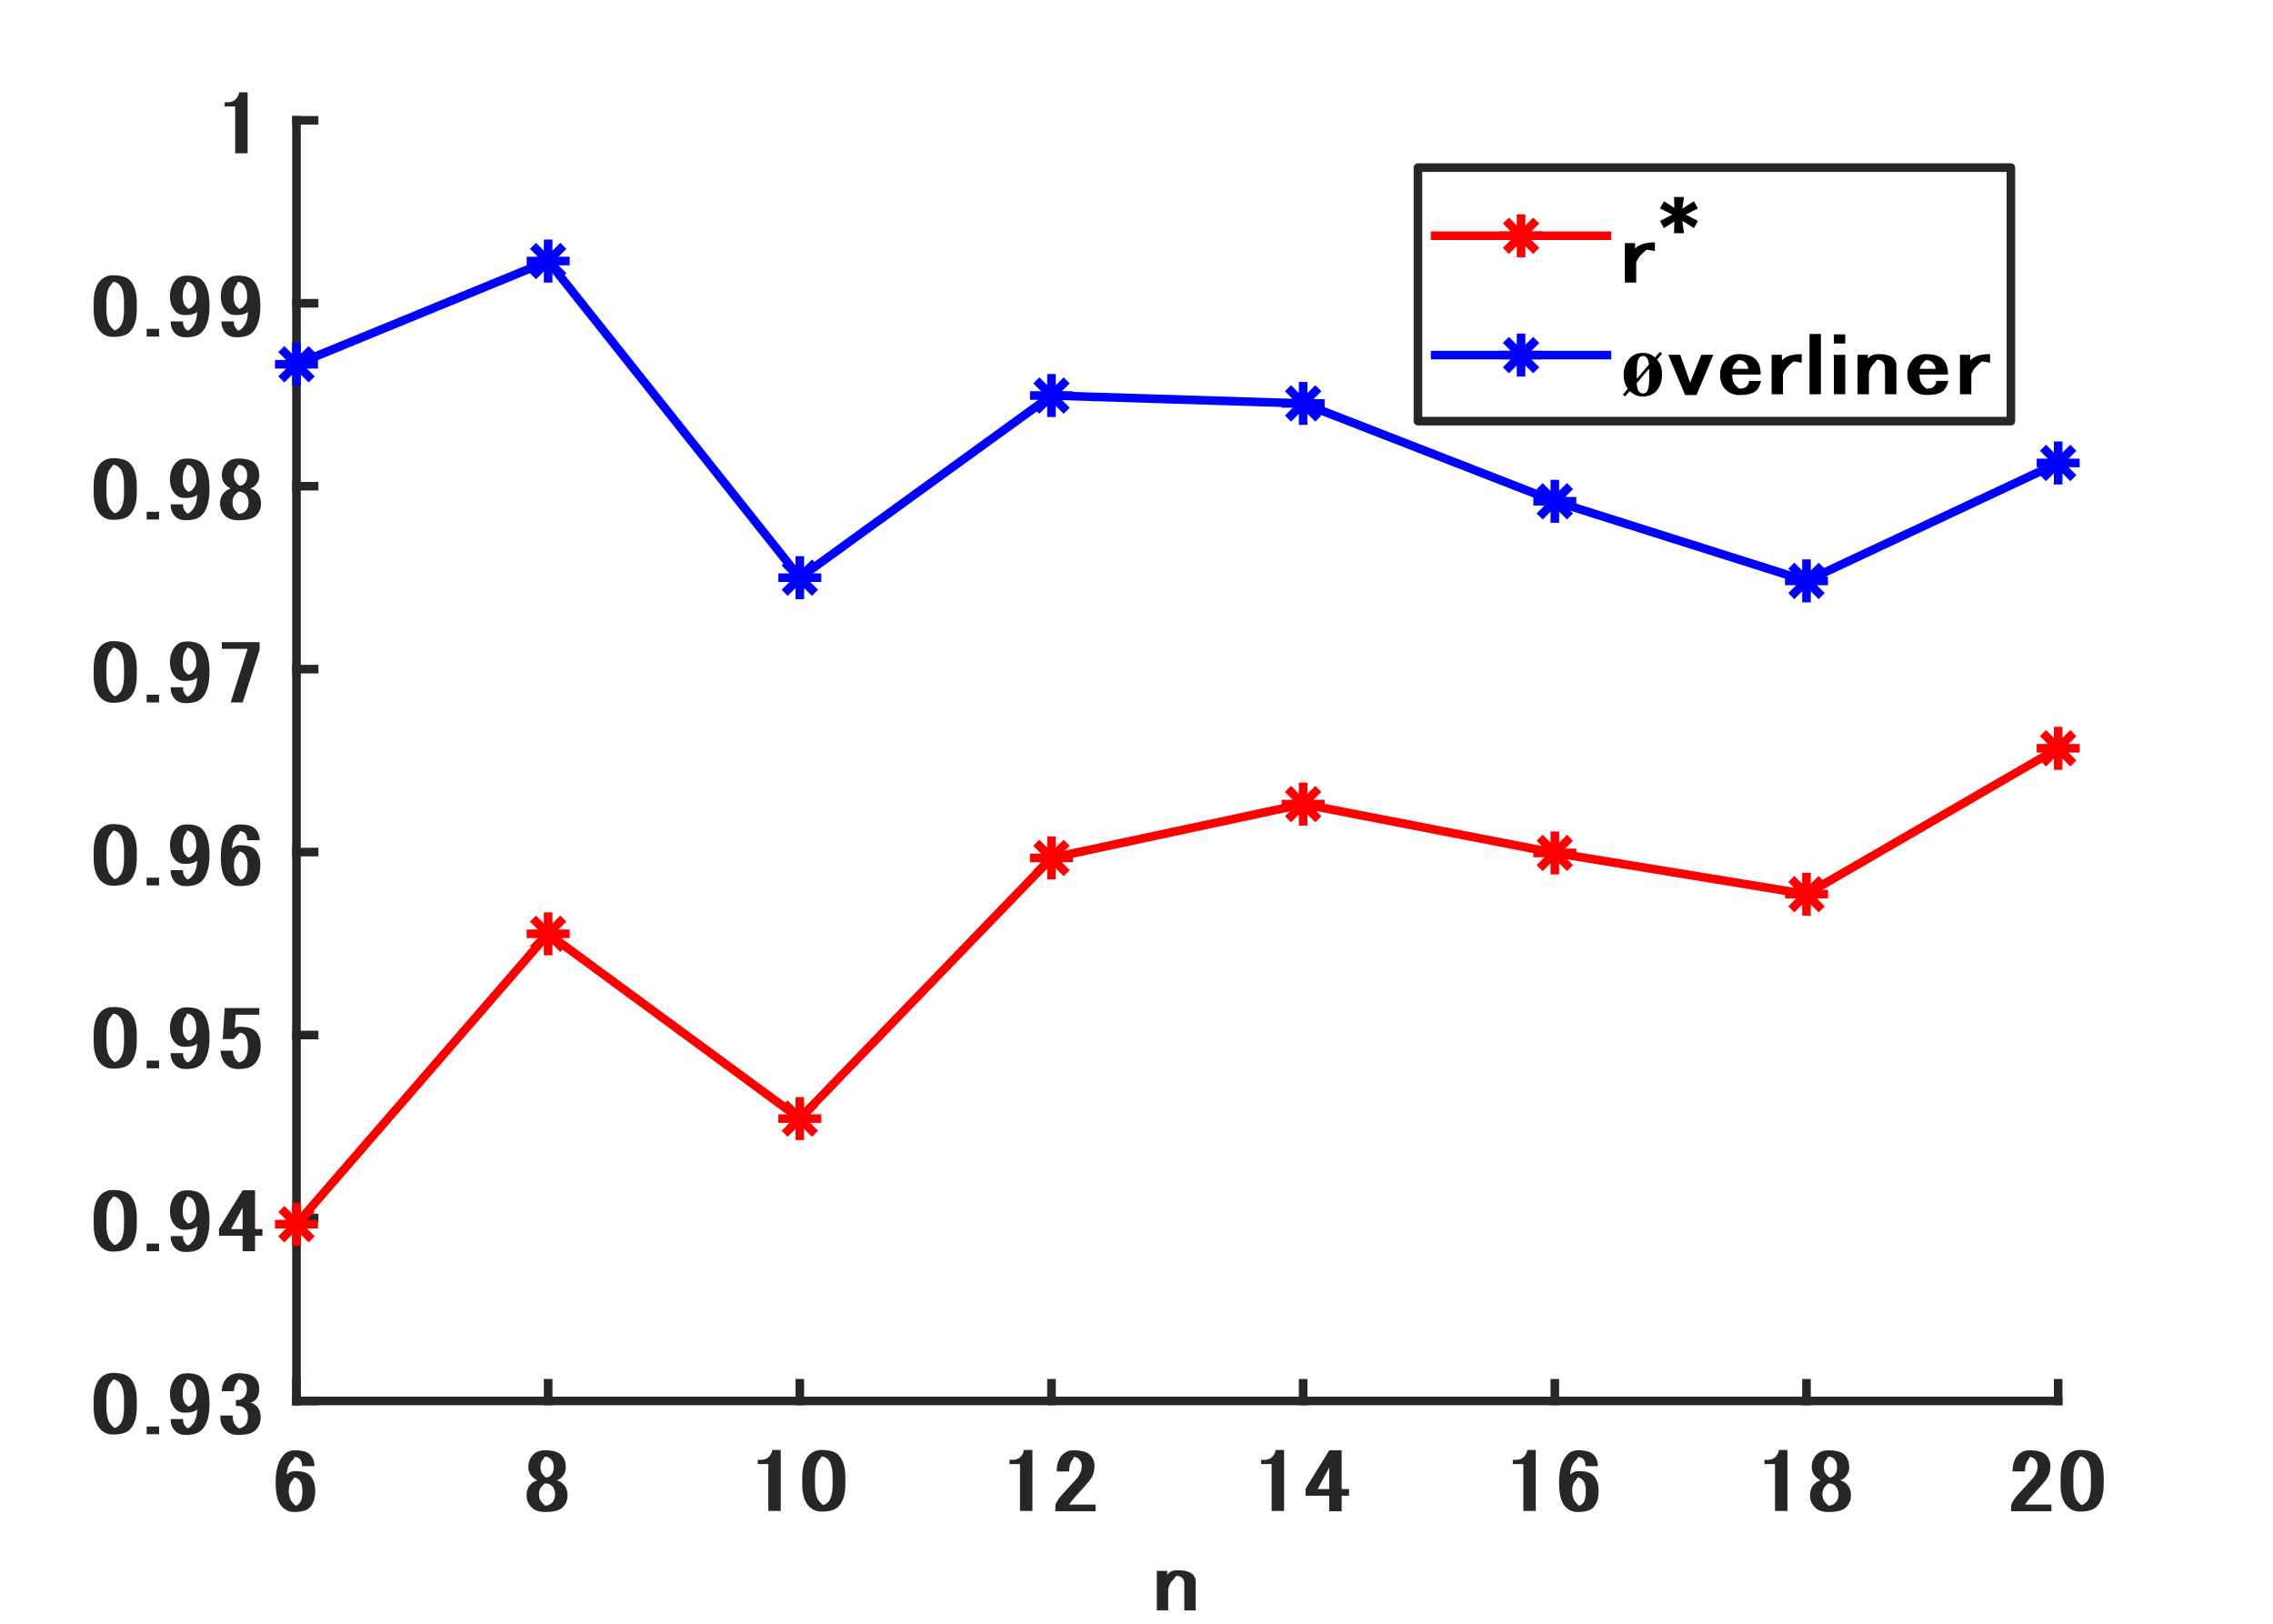 <?xml version="1.0"?>
<!DOCTYPE svg PUBLIC '-//W3C//DTD SVG 1.0//EN'
          'http://www.w3.org/TR/2001/REC-SVG-20010904/DTD/svg10.dtd'>
<svg xmlns:xlink="http://www.w3.org/1999/xlink" style="fill-opacity:1; color-rendering:auto; color-interpolation:auto; text-rendering:auto; stroke:black; stroke-linecap:square; stroke-miterlimit:10; shape-rendering:auto; stroke-opacity:1; fill:black; stroke-dasharray:none; font-weight:normal; stroke-width:1; font-family:'Dialog'; font-style:normal; stroke-linejoin:miter; font-size:12px; stroke-dashoffset:0; image-rendering:auto;" width="529" height="378" xmlns="http://www.w3.org/2000/svg"
><rect width="100%" height="100%" fill="#333333" stroke="none"/><!--Generated by the Batik Graphics2D SVG Generator--><defs id="genericDefs"
  /><g
  ><defs id="defs1"
    ><clipPath clipPathUnits="userSpaceOnUse" id="clipPath1"
      ><path d="M0 0 L529 0 L529 378 L0 378 L0 0 Z"
      /></clipPath
    ></defs
    ><g style="fill:white; stroke:white;"
    ><rect x="0" y="0" width="529" style="clip-path:url(#clipPath1); stroke:none;" height="378"
    /></g
    ><g style="fill:white; text-rendering:optimizeSpeed; color-rendering:optimizeSpeed; image-rendering:optimizeSpeed; shape-rendering:crispEdges; stroke:white; color-interpolation:sRGB;"
    ><rect x="0" width="529" height="378" y="0" style="stroke:none;"
      /><path style="stroke:none;" d="M69 326 L479 326 L479 28 L69 28 Z"
    /></g
    ><g style="fill:rgb(38,38,38); text-rendering:geometricPrecision; image-rendering:optimizeQuality; color-rendering:optimizeQuality; stroke-linejoin:round; stroke:rgb(38,38,38); color-interpolation:linearRGB; stroke-width:2;"
    ><line y2="326" style="fill:none;" x1="69" x2="479" y1="326"
      /><line y2="321.9" style="fill:none;" x1="69" x2="69" y1="326"
      /><line y2="321.9" style="fill:none;" x1="127.571" x2="127.571" y1="326"
      /><line y2="321.9" style="fill:none;" x1="186.143" x2="186.143" y1="326"
      /><line y2="321.9" style="fill:none;" x1="244.714" x2="244.714" y1="326"
      /><line y2="321.9" style="fill:none;" x1="303.286" x2="303.286" y1="326"
      /><line y2="321.9" style="fill:none;" x1="361.857" x2="361.857" y1="326"
      /><line y2="321.9" style="fill:none;" x1="420.429" x2="420.429" y1="326"
      /><line y2="321.9" style="fill:none;" x1="479" x2="479" y1="326"
    /></g
    ><g transform="translate(69,332.933)" style="font-size:21.333px; fill:rgb(38,38,38); text-rendering:geometricPrecision; image-rendering:optimizeQuality; color-rendering:optimizeQuality; font-family:'MS UI Gothic'; stroke:rgb(38,38,38); color-interpolation:linearRGB; font-weight:bold;"
    ><path style="stroke:none;" d="M-2.875 5.547 Q-1.891 4.562 -0.422 4.562 Q2.141 4.562 3.125 5.547 Q4.188 6.609 4.188 8.25 L1.297 8.25 Q1.297 7.109 0.812 6.609 Q0.312 6.125 -0.422 6.125 Q-0.422 6.125 -0.656 6.609 Q-2.25 7.922 -2.25 10.422 Q-2.531 10.422 -2.141 10.141 Q-1.406 9.406 -0.344 9.406 Q2.141 9.406 3.125 10.391 Q4.359 11.609 4.359 14.078 Q4.359 16.625 3.047 17.938 Q2.062 18.922 -0.672 18.922 Q-2.141 18.922 -3.375 17.688 Q-4.844 16.203 -4.844 12.031 Q-4.844 7.516 -2.875 5.547 ZM-0.891 11.453 Q-1.797 12.359 -1.797 13.906 Q-1.797 15.875 -0.812 16.859 Q-0.234 17.438 -0.234 17.438 Q0.156 17.438 0.641 16.953 Q1.391 16.203 1.391 14.078 Q1.391 12.188 0.641 11.453 Q0.078 10.875 -0.5 10.875 Q-0.5 10.875 -0.891 11.453 Z"
    /></g
    ><g transform="translate(127.571,332.933)" style="font-size:21.333px; fill:rgb(38,38,38); text-rendering:geometricPrecision; image-rendering:optimizeQuality; color-rendering:optimizeQuality; font-family:'MS UI Gothic'; stroke:rgb(38,38,38); color-interpolation:linearRGB; font-weight:bold;"
    ><path style="stroke:none;" d="M-3.453 5.547 Q-2.469 4.562 -0.75 4.562 Q1.969 4.562 3.047 5.625 Q4.109 6.688 4.109 8.5 Q4.109 9.891 3.125 10.875 Q2.719 11.281 2.141 11.453 L2.141 11.609 Q2.875 11.781 3.531 12.438 Q4.516 13.422 4.516 15.062 Q4.516 16.703 3.375 17.844 Q2.297 18.922 -0.75 18.922 Q-2.797 18.922 -3.859 17.844 Q-5.016 16.703 -5.016 15.062 Q-5.016 13.422 -4.031 12.438 Q-3.375 11.781 -2.641 11.609 L-2.641 11.453 Q-3.125 11.281 -3.703 10.719 Q-4.609 9.812 -4.609 8.5 Q-4.609 6.688 -3.453 5.547 ZM-1.141 6.609 Q-1.797 7.266 -1.797 8.5 Q-1.797 9.641 -1.141 10.297 Q-0.562 10.875 -0.562 10.875 Q0.156 10.875 0.641 10.391 Q1.297 9.734 1.297 8.5 Q1.297 7.266 0.641 6.609 Q0.078 6.031 -0.75 6.031 Q-0.75 6.031 -1.141 6.609 ZM-1.469 12.922 Q-2.125 13.578 -2.125 14.812 Q-2.125 16.047 -1.391 16.781 Q-0.734 17.438 -0.734 17.438 Q0.234 17.438 0.891 16.781 Q1.625 16.047 1.625 14.812 Q1.625 13.578 0.891 12.844 Q0.312 12.266 -0.75 12.266 Q-0.812 12.266 -1.469 12.922 Z"
    /></g
    ><g transform="translate(186.143,332.933)" style="font-size:21.333px; fill:rgb(38,38,38); text-rendering:geometricPrecision; image-rendering:optimizeQuality; color-rendering:optimizeQuality; font-family:'MS UI Gothic'; stroke:rgb(38,38,38); color-interpolation:linearRGB; font-weight:bold;"
    ><path style="stroke:none;" d="M-6.422 4.484 L-4.438 4.484 L-4.438 18.672 L-7.328 18.672 L-7.328 7.766 L-9.781 7.766 L-9.781 6.781 L-9.047 6.781 Q-7.891 6.781 -7.234 6.125 Q-6.5 5.375 -6.422 4.484 ZM0.567 10.875 Q0.567 7.266 2.208 5.625 Q3.364 4.484 5.083 4.484 Q7.801 4.484 8.958 5.625 Q10.598 7.266 10.598 10.875 L10.598 12.516 Q10.598 16.047 8.958 17.688 Q7.801 18.828 5.083 18.828 Q3.364 18.828 2.208 17.688 Q0.567 16.047 0.567 12.516 L0.567 10.875 ZM4.614 6.688 Q3.536 7.766 3.536 10.719 L3.536 12.594 Q3.536 15.469 4.692 16.625 Q5.348 17.281 5.348 17.281 Q5.911 17.281 6.567 16.625 Q7.63 15.547 7.63 12.594 L7.63 10.719 Q7.63 7.766 6.567 6.688 Q5.911 6.031 5.083 6.031 Q5.083 6.031 4.614 6.688 Z"
    /></g
    ><g transform="translate(244.714,332.933)" style="font-size:21.333px; fill:rgb(38,38,38); text-rendering:geometricPrecision; image-rendering:optimizeQuality; color-rendering:optimizeQuality; font-family:'MS UI Gothic'; stroke:rgb(38,38,38); color-interpolation:linearRGB; font-weight:bold;"
    ><path style="stroke:none;" d="M-6.422 4.484 L-4.438 4.484 L-4.438 18.672 L-7.328 18.672 L-7.328 7.766 L-9.781 7.766 L-9.781 6.781 L-9.047 6.781 Q-7.891 6.781 -7.234 6.125 Q-6.5 5.375 -6.422 4.484 ZM1.223 9.484 Q1.223 6.938 2.536 5.625 Q3.614 4.562 5.083 4.562 Q7.895 4.562 8.958 5.625 Q10.02 6.688 10.02 8.25 Q10.02 10.219 8.786 11.703 Q7.645 13.094 6.411 14.406 Q5.755 15.141 5.098 15.875 Q4.52 16.531 4.114 17.188 L10.27 17.188 L10.27 18.75 L0.895 18.75 L0.895 17.359 Q1.067 16.531 2.301 15.062 Q4.348 12.844 5.661 11.375 Q7.051 9.891 7.051 8.25 Q7.051 7.266 6.395 6.609 Q5.911 6.125 5.161 6.125 Q5.161 6.125 5.02 6.609 Q4.114 7.516 4.114 9.484 L1.223 9.484 Z"
    /></g
    ><g transform="translate(303.286,332.933)" style="font-size:21.333px; fill:rgb(38,38,38); text-rendering:geometricPrecision; image-rendering:optimizeQuality; color-rendering:optimizeQuality; font-family:'MS UI Gothic'; stroke:rgb(38,38,38); color-interpolation:linearRGB; font-weight:bold;"
    ><path style="stroke:none;" d="M-6.422 4.484 L-4.438 4.484 L-4.438 18.672 L-7.328 18.672 L-7.328 7.766 L-9.781 7.766 L-9.781 6.781 L-9.047 6.781 Q-7.891 6.781 -7.234 6.125 Q-6.5 5.375 -6.422 4.484 ZM6.067 4.562 L8.958 4.562 L8.958 13.578 L10.676 13.578 L10.676 15.141 L8.958 15.141 L8.958 18.75 L6.067 18.75 L6.067 15.141 L0.567 15.141 L0.567 13.5 L6.067 4.562 ZM6.067 8.594 L3.38 13.578 L6.067 13.578 L6.067 8.594 Z"
    /></g
    ><g transform="translate(361.857,332.933)" style="font-size:21.333px; fill:rgb(38,38,38); text-rendering:geometricPrecision; image-rendering:optimizeQuality; color-rendering:optimizeQuality; font-family:'MS UI Gothic'; stroke:rgb(38,38,38); color-interpolation:linearRGB; font-weight:bold;"
    ><path style="stroke:none;" d="M-6.422 4.484 L-4.438 4.484 L-4.438 18.672 L-7.328 18.672 L-7.328 7.766 L-9.781 7.766 L-9.781 6.781 L-9.047 6.781 Q-7.891 6.781 -7.234 6.125 Q-6.5 5.375 -6.422 4.484 ZM2.958 5.547 Q3.942 4.562 5.411 4.562 Q7.973 4.562 8.958 5.547 Q10.02 6.609 10.02 8.25 L7.13 8.25 Q7.13 7.109 6.645 6.609 Q6.145 6.125 5.411 6.125 Q5.411 6.125 5.176 6.609 Q3.583 7.922 3.583 10.422 Q3.301 10.422 3.692 10.141 Q4.426 9.406 5.489 9.406 Q7.973 9.406 8.958 10.391 Q10.192 11.609 10.192 14.078 Q10.192 16.625 8.88 17.938 Q7.895 18.922 5.161 18.922 Q3.692 18.922 2.458 17.688 Q0.989 16.203 0.989 12.031 Q0.989 7.516 2.958 5.547 ZM4.942 11.453 Q4.036 12.359 4.036 13.906 Q4.036 15.875 5.02 16.859 Q5.598 17.438 5.598 17.438 Q5.989 17.438 6.473 16.953 Q7.223 16.203 7.223 14.078 Q7.223 12.188 6.473 11.453 Q5.911 10.875 5.333 10.875 Q5.333 10.875 4.942 11.453 Z"
    /></g
    ><g transform="translate(420.429,332.933)" style="font-size:21.333px; fill:rgb(38,38,38); text-rendering:geometricPrecision; image-rendering:optimizeQuality; color-rendering:optimizeQuality; font-family:'MS UI Gothic'; stroke:rgb(38,38,38); color-interpolation:linearRGB; font-weight:bold;"
    ><path style="stroke:none;" d="M-6.422 4.484 L-4.438 4.484 L-4.438 18.672 L-7.328 18.672 L-7.328 7.766 L-9.781 7.766 L-9.781 6.781 L-9.047 6.781 Q-7.891 6.781 -7.234 6.125 Q-6.5 5.375 -6.422 4.484 ZM2.38 5.547 Q3.364 4.562 5.083 4.562 Q7.801 4.562 8.88 5.625 Q9.942 6.688 9.942 8.5 Q9.942 9.891 8.958 10.875 Q8.551 11.281 7.973 11.453 L7.973 11.609 Q8.708 11.781 9.364 12.438 Q10.348 13.422 10.348 15.062 Q10.348 16.703 9.208 17.844 Q8.13 18.922 5.083 18.922 Q3.036 18.922 1.973 17.844 Q0.817 16.703 0.817 15.062 Q0.817 13.422 1.801 12.438 Q2.458 11.781 3.192 11.609 L3.192 11.453 Q2.708 11.281 2.13 10.719 Q1.223 9.812 1.223 8.5 Q1.223 6.688 2.38 5.547 ZM4.692 6.609 Q4.036 7.266 4.036 8.5 Q4.036 9.641 4.692 10.297 Q5.27 10.875 5.27 10.875 Q5.989 10.875 6.473 10.391 Q7.13 9.734 7.13 8.5 Q7.13 7.266 6.473 6.609 Q5.911 6.031 5.083 6.031 Q5.083 6.031 4.692 6.609 ZM4.364 12.922 Q3.708 13.578 3.708 14.812 Q3.708 16.047 4.442 16.781 Q5.098 17.438 5.098 17.438 Q6.067 17.438 6.723 16.781 Q7.458 16.047 7.458 14.812 Q7.458 13.578 6.723 12.844 Q6.145 12.266 5.083 12.266 Q5.02 12.266 4.364 12.922 Z"
    /></g
    ><g transform="translate(479,332.933)" style="font-size:21.333px; fill:rgb(38,38,38); text-rendering:geometricPrecision; image-rendering:optimizeQuality; color-rendering:optimizeQuality; font-family:'MS UI Gothic'; stroke:rgb(38,38,38); color-interpolation:linearRGB; font-weight:bold;"
    ><path style="stroke:none;" d="M-10.609 9.484 Q-10.609 6.938 -9.297 5.625 Q-8.219 4.562 -6.75 4.562 Q-3.938 4.562 -2.875 5.625 Q-1.812 6.688 -1.812 8.25 Q-1.812 10.219 -3.047 11.703 Q-4.188 13.094 -5.422 14.406 Q-6.078 15.141 -6.734 15.875 Q-7.312 16.531 -7.719 17.188 L-1.562 17.188 L-1.562 18.75 L-10.938 18.75 L-10.938 17.359 Q-10.766 16.531 -9.531 15.062 Q-7.484 12.844 -6.172 11.375 Q-4.781 9.891 -4.781 8.25 Q-4.781 7.266 -5.438 6.609 Q-5.922 6.125 -6.672 6.125 Q-6.672 6.125 -6.812 6.609 Q-7.719 7.516 -7.719 9.484 L-10.609 9.484 ZM0.567 10.875 Q0.567 7.266 2.208 5.625 Q3.364 4.484 5.083 4.484 Q7.801 4.484 8.958 5.625 Q10.598 7.266 10.598 10.875 L10.598 12.516 Q10.598 16.047 8.958 17.688 Q7.801 18.828 5.083 18.828 Q3.364 18.828 2.208 17.688 Q0.567 16.047 0.567 12.516 L0.567 10.875 ZM4.614 6.688 Q3.536 7.766 3.536 10.719 L3.536 12.594 Q3.536 15.469 4.692 16.625 Q5.348 17.281 5.348 17.281 Q5.911 17.281 6.567 16.625 Q7.63 15.547 7.63 12.594 L7.63 10.719 Q7.63 7.766 6.567 6.688 Q5.911 6.031 5.083 6.031 Q5.083 6.031 4.614 6.688 Z"
    /></g
    ><g transform="translate(274,356)" style="font-size:21.333px; fill:rgb(38,38,38); text-rendering:geometricPrecision; image-rendering:optimizeQuality; color-rendering:optimizeQuality; font-family:'MS UI Gothic'; stroke:rgb(38,38,38); color-interpolation:linearRGB; font-weight:bold;"
    ><path style="stroke:none;" d="M-2.125 18.75 L-4.766 18.75 L-4.766 9.562 L-2.344 9.562 L-2.344 10.5 Q-1.656 9.406 -0.016 9.406 Q2.625 9.406 3.609 10.391 Q4.266 11.047 4.266 11.938 L4.266 18.75 L1.625 18.75 L1.625 12.438 Q1.625 11.703 1.141 11.203 Q0.641 10.719 -0.25 10.719 Q-0.25 10.719 -0.891 11.531 Q-2.125 12.766 -2.125 14.156 L-2.125 18.75 Z"
    /></g
    ><g style="fill:rgb(38,38,38); text-rendering:geometricPrecision; image-rendering:optimizeQuality; color-rendering:optimizeQuality; stroke-linejoin:round; stroke:rgb(38,38,38); color-interpolation:linearRGB; stroke-width:2;"
    ><line y2="28" style="fill:none;" x1="69" x2="69" y1="326"
      /><line y2="326" style="fill:none;" x1="69" x2="73.1" y1="326"
      /><line y2="283.429" style="fill:none;" x1="69" x2="73.1" y1="283.429"
      /><line y2="240.857" style="fill:none;" x1="69" x2="73.1" y1="240.857"
      /><line y2="198.286" style="fill:none;" x1="69" x2="73.1" y1="198.286"
      /><line y2="155.714" style="fill:none;" x1="69" x2="73.1" y1="155.714"
      /><line y2="113.143" style="fill:none;" x1="69" x2="73.1" y1="113.143"
      /><line y2="70.571" style="fill:none;" x1="69" x2="73.1" y1="70.571"
      /><line y2="28" style="fill:none;" x1="69" x2="73.1" y1="28"
    /></g
    ><g transform="translate(62.067,326)" style="font-size:21.333px; fill:rgb(38,38,38); text-rendering:geometricPrecision; image-rendering:optimizeQuality; color-rendering:optimizeQuality; font-family:'MS UI Gothic'; stroke:rgb(38,38,38); color-interpolation:linearRGB; font-weight:bold;"
    ><path style="stroke:none;" d="M-40.266 -0.125 Q-40.266 -3.734 -38.625 -5.375 Q-37.469 -6.516 -35.75 -6.516 Q-33.031 -6.516 -31.875 -5.375 Q-30.234 -3.734 -30.234 -0.125 L-30.234 1.516 Q-30.234 5.047 -31.875 6.688 Q-33.031 7.828 -35.75 7.828 Q-37.469 7.828 -38.625 6.688 Q-40.266 5.047 -40.266 1.516 L-40.266 -0.125 ZM-36.219 -4.312 Q-37.297 -3.234 -37.297 -0.281 L-37.297 1.594 Q-37.297 4.469 -36.141 5.625 Q-35.484 6.281 -35.484 6.281 Q-34.922 6.281 -34.266 5.625 Q-33.203 4.547 -33.203 1.594 L-33.203 -0.281 Q-33.203 -3.234 -34.266 -4.312 Q-34.922 -4.969 -35.75 -4.969 Q-35.75 -4.969 -36.219 -4.312 ZM-27.933 5.953 L-25.042 5.953 L-25.042 7.75 L-27.933 7.75 L-27.933 5.953 ZM-21.043 -5.531 Q-20.137 -6.438 -18.574 -6.438 Q-16.105 -6.438 -15.043 -5.375 Q-13.308 -3.656 -13.308 0.609 Q-13.308 4.969 -15.121 6.766 Q-16.262 7.922 -18.824 7.922 Q-20.387 7.922 -21.293 7.016 Q-22.355 5.953 -22.355 4.219 L-19.465 4.219 Q-19.543 5.297 -18.808 6.031 Q-18.48 6.359 -18.48 6.359 Q-18.09 6.359 -17.512 5.781 Q-16.199 4.469 -16.199 1.938 Q-16.199 1.938 -16.199 1.938 Q-16.84 2.75 -19.152 2.75 Q-20.387 2.75 -21.199 1.922 Q-22.512 0.609 -22.512 -1.594 Q-22.512 -4.062 -21.043 -5.531 ZM-18.73 -4.469 Q-19.543 -3.656 -19.543 -1.594 Q-19.543 0.047 -18.887 0.703 Q-18.324 1.266 -18.324 1.266 Q-17.762 1.266 -17.262 0.781 Q-16.371 -0.125 -16.371 -1.438 Q-16.371 -3.484 -17.262 -4.391 Q-17.84 -4.969 -18.574 -4.969 Q-18.574 -4.969 -18.73 -4.469 ZM-10.444 -2.25 Q-10.444 -4.141 -9.21 -5.375 Q-8.148 -6.438 -6.585 -6.438 Q-3.773 -6.438 -2.71 -5.375 Q-1.726 -4.391 -1.726 -2.75 Q-1.726 -1.109 -2.554 -0.281 Q-3.116 0.281 -3.773 0.375 Q-2.96 0.609 -2.382 1.188 Q-1.398 2.172 -1.398 3.812 Q-1.398 5.625 -2.554 6.766 Q-3.695 7.922 -6.741 7.922 Q-8.476 7.922 -9.616 6.766 Q-10.773 5.625 -10.773 4.062 L-10.773 3.406 L-7.882 3.406 L-7.882 3.984 Q-7.882 5.047 -7.148 5.781 Q-6.569 6.359 -6.569 6.359 Q-5.679 6.359 -5.023 5.703 Q-4.366 5.047 -4.366 3.656 Q-4.366 2.5 -5.023 1.844 Q-5.679 1.188 -6.507 1.188 L-7.163 1.188 L-7.163 -0.203 L-6.663 -0.203 Q-5.929 -0.203 -5.273 -0.859 Q-4.616 -1.516 -4.616 -2.75 Q-4.616 -3.812 -5.273 -4.469 Q-5.757 -4.969 -6.585 -4.969 Q-6.585 -4.969 -6.898 -4.391 Q-7.554 -3.734 -7.632 -2.25 L-10.444 -2.25 Z"
    /></g
    ><g transform="translate(62.067,283.429)" style="font-size:21.333px; fill:rgb(38,38,38); text-rendering:geometricPrecision; image-rendering:optimizeQuality; color-rendering:optimizeQuality; font-family:'MS UI Gothic'; stroke:rgb(38,38,38); color-interpolation:linearRGB; font-weight:bold;"
    ><path style="stroke:none;" d="M-40.266 -0.125 Q-40.266 -3.734 -38.625 -5.375 Q-37.469 -6.516 -35.75 -6.516 Q-33.031 -6.516 -31.875 -5.375 Q-30.234 -3.734 -30.234 -0.125 L-30.234 1.516 Q-30.234 5.047 -31.875 6.688 Q-33.031 7.828 -35.75 7.828 Q-37.469 7.828 -38.625 6.688 Q-40.266 5.047 -40.266 1.516 L-40.266 -0.125 ZM-36.219 -4.312 Q-37.297 -3.234 -37.297 -0.281 L-37.297 1.594 Q-37.297 4.469 -36.141 5.625 Q-35.484 6.281 -35.484 6.281 Q-34.922 6.281 -34.266 5.625 Q-33.203 4.547 -33.203 1.594 L-33.203 -0.281 Q-33.203 -3.234 -34.266 -4.312 Q-34.922 -4.969 -35.75 -4.969 Q-35.75 -4.969 -36.219 -4.312 ZM-27.933 5.953 L-25.042 5.953 L-25.042 7.75 L-27.933 7.75 L-27.933 5.953 ZM-21.043 -5.531 Q-20.137 -6.438 -18.574 -6.438 Q-16.105 -6.438 -15.043 -5.375 Q-13.308 -3.656 -13.308 0.609 Q-13.308 4.969 -15.121 6.766 Q-16.262 7.922 -18.824 7.922 Q-20.387 7.922 -21.293 7.016 Q-22.355 5.953 -22.355 4.219 L-19.465 4.219 Q-19.543 5.297 -18.808 6.031 Q-18.48 6.359 -18.48 6.359 Q-18.09 6.359 -17.512 5.781 Q-16.199 4.469 -16.199 1.938 Q-16.199 1.938 -16.199 1.938 Q-16.84 2.75 -19.152 2.75 Q-20.387 2.75 -21.199 1.922 Q-22.512 0.609 -22.512 -1.594 Q-22.512 -4.062 -21.043 -5.531 ZM-18.73 -4.469 Q-19.543 -3.656 -19.543 -1.594 Q-19.543 0.047 -18.887 0.703 Q-18.324 1.266 -18.324 1.266 Q-17.762 1.266 -17.262 0.781 Q-16.371 -0.125 -16.371 -1.438 Q-16.371 -3.484 -17.262 -4.391 Q-17.84 -4.969 -18.574 -4.969 Q-18.574 -4.969 -18.73 -4.469 ZM-5.601 -6.438 L-2.71 -6.438 L-2.71 2.578 L-0.991 2.578 L-0.991 4.141 L-2.71 4.141 L-2.71 7.75 L-5.601 7.75 L-5.601 4.141 L-11.101 4.141 L-11.101 2.5 L-5.601 -6.438 ZM-5.601 -2.406 L-8.288 2.578 L-5.601 2.578 L-5.601 -2.406 Z"
    /></g
    ><g transform="translate(62.067,240.857)" style="font-size:21.333px; fill:rgb(38,38,38); text-rendering:geometricPrecision; image-rendering:optimizeQuality; color-rendering:optimizeQuality; font-family:'MS UI Gothic'; stroke:rgb(38,38,38); color-interpolation:linearRGB; font-weight:bold;"
    ><path style="stroke:none;" d="M-40.266 -0.125 Q-40.266 -3.734 -38.625 -5.375 Q-37.469 -6.516 -35.75 -6.516 Q-33.031 -6.516 -31.875 -5.375 Q-30.234 -3.734 -30.234 -0.125 L-30.234 1.516 Q-30.234 5.047 -31.875 6.688 Q-33.031 7.828 -35.75 7.828 Q-37.469 7.828 -38.625 6.688 Q-40.266 5.047 -40.266 1.516 L-40.266 -0.125 ZM-36.219 -4.312 Q-37.297 -3.234 -37.297 -0.281 L-37.297 1.594 Q-37.297 4.469 -36.141 5.625 Q-35.484 6.281 -35.484 6.281 Q-34.922 6.281 -34.266 5.625 Q-33.203 4.547 -33.203 1.594 L-33.203 -0.281 Q-33.203 -3.234 -34.266 -4.312 Q-34.922 -4.969 -35.75 -4.969 Q-35.75 -4.969 -36.219 -4.312 ZM-27.933 5.953 L-25.042 5.953 L-25.042 7.75 L-27.933 7.75 L-27.933 5.953 ZM-21.043 -5.531 Q-20.137 -6.438 -18.574 -6.438 Q-16.105 -6.438 -15.043 -5.375 Q-13.308 -3.656 -13.308 0.609 Q-13.308 4.969 -15.121 6.766 Q-16.262 7.922 -18.824 7.922 Q-20.387 7.922 -21.293 7.016 Q-22.355 5.953 -22.355 4.219 L-19.465 4.219 Q-19.543 5.297 -18.808 6.031 Q-18.48 6.359 -18.48 6.359 Q-18.09 6.359 -17.512 5.781 Q-16.199 4.469 -16.199 1.938 Q-16.199 1.938 -16.199 1.938 Q-16.84 2.75 -19.152 2.75 Q-20.387 2.75 -21.199 1.922 Q-22.512 0.609 -22.512 -1.594 Q-22.512 -4.062 -21.043 -5.531 ZM-18.73 -4.469 Q-19.543 -3.656 -19.543 -1.594 Q-19.543 0.047 -18.887 0.703 Q-18.324 1.266 -18.324 1.266 Q-17.762 1.266 -17.262 0.781 Q-16.371 -0.125 -16.371 -1.438 Q-16.371 -3.484 -17.262 -4.391 Q-17.84 -4.969 -18.574 -4.969 Q-18.574 -4.969 -18.73 -4.469 ZM-9.788 -6.281 L-1.726 -6.281 L-1.726 -4.719 L-7.226 -4.719 L-7.226 -4.469 Q-7.304 -2.906 -7.476 -1.438 Q-7.71 -1.188 -7.71 -1.188 Q-7.491 -1.922 -6.257 -1.922 Q-3.616 -1.922 -2.554 -0.859 Q-1.398 0.281 -1.398 2.5 Q-1.398 5.297 -2.882 6.766 Q-4.023 7.922 -6.741 7.922 Q-8.382 7.922 -9.46 6.844 Q-10.523 5.781 -10.773 3.656 L-7.882 3.656 Q-7.71 5.203 -7.054 5.859 Q-6.569 6.359 -6.569 6.359 Q-5.851 6.359 -5.273 5.781 Q-4.366 4.875 -4.366 2.75 Q-4.366 0.703 -5.101 -0.047 Q-5.601 -0.531 -6.257 -0.531 Q-6.257 -0.531 -6.976 0.203 Q-7.476 0.703 -7.632 0.938 L-10.273 0.938 Q-10.194 0.609 -10.194 0.375 L-9.788 -5.953 L-9.788 -6.281 Z"
    /></g
    ><g transform="translate(62.067,198.286)" style="font-size:21.333px; fill:rgb(38,38,38); text-rendering:geometricPrecision; image-rendering:optimizeQuality; color-rendering:optimizeQuality; font-family:'MS UI Gothic'; stroke:rgb(38,38,38); color-interpolation:linearRGB; font-weight:bold;"
    ><path style="stroke:none;" d="M-40.266 -0.125 Q-40.266 -3.734 -38.625 -5.375 Q-37.469 -6.516 -35.75 -6.516 Q-33.031 -6.516 -31.875 -5.375 Q-30.234 -3.734 -30.234 -0.125 L-30.234 1.516 Q-30.234 5.047 -31.875 6.688 Q-33.031 7.828 -35.75 7.828 Q-37.469 7.828 -38.625 6.688 Q-40.266 5.047 -40.266 1.516 L-40.266 -0.125 ZM-36.219 -4.312 Q-37.297 -3.234 -37.297 -0.281 L-37.297 1.594 Q-37.297 4.469 -36.141 5.625 Q-35.484 6.281 -35.484 6.281 Q-34.922 6.281 -34.266 5.625 Q-33.203 4.547 -33.203 1.594 L-33.203 -0.281 Q-33.203 -3.234 -34.266 -4.312 Q-34.922 -4.969 -35.75 -4.969 Q-35.75 -4.969 -36.219 -4.312 ZM-27.933 5.953 L-25.042 5.953 L-25.042 7.75 L-27.933 7.75 L-27.933 5.953 ZM-21.043 -5.531 Q-20.137 -6.438 -18.574 -6.438 Q-16.105 -6.438 -15.043 -5.375 Q-13.308 -3.656 -13.308 0.609 Q-13.308 4.969 -15.121 6.766 Q-16.262 7.922 -18.824 7.922 Q-20.387 7.922 -21.293 7.016 Q-22.355 5.953 -22.355 4.219 L-19.465 4.219 Q-19.543 5.297 -18.808 6.031 Q-18.48 6.359 -18.48 6.359 Q-18.09 6.359 -17.512 5.781 Q-16.199 4.469 -16.199 1.938 Q-16.199 1.938 -16.199 1.938 Q-16.84 2.75 -19.152 2.75 Q-20.387 2.75 -21.199 1.922 Q-22.512 0.609 -22.512 -1.594 Q-22.512 -4.062 -21.043 -5.531 ZM-18.73 -4.469 Q-19.543 -3.656 -19.543 -1.594 Q-19.543 0.047 -18.887 0.703 Q-18.324 1.266 -18.324 1.266 Q-17.762 1.266 -17.262 0.781 Q-16.371 -0.125 -16.371 -1.438 Q-16.371 -3.484 -17.262 -4.391 Q-17.84 -4.969 -18.574 -4.969 Q-18.574 -4.969 -18.73 -4.469 ZM-8.71 -5.453 Q-7.726 -6.438 -6.257 -6.438 Q-3.695 -6.438 -2.71 -5.453 Q-1.648 -4.391 -1.648 -2.75 L-4.538 -2.75 Q-4.538 -3.891 -5.023 -4.391 Q-5.523 -4.875 -6.257 -4.875 Q-6.257 -4.875 -6.491 -4.391 Q-8.085 -3.078 -8.085 -0.578 Q-8.366 -0.578 -7.976 -0.859 Q-7.241 -1.594 -6.179 -1.594 Q-3.695 -1.594 -2.71 -0.609 Q-1.476 0.609 -1.476 3.078 Q-1.476 5.625 -2.788 6.938 Q-3.773 7.922 -6.507 7.922 Q-7.976 7.922 -9.21 6.688 Q-10.679 5.203 -10.679 1.031 Q-10.679 -3.484 -8.71 -5.453 ZM-6.726 0.453 Q-7.632 1.359 -7.632 2.906 Q-7.632 4.875 -6.648 5.859 Q-6.069 6.438 -6.069 6.438 Q-5.679 6.438 -5.194 5.953 Q-4.444 5.203 -4.444 3.078 Q-4.444 1.188 -5.194 0.453 Q-5.757 -0.125 -6.335 -0.125 Q-6.335 -0.125 -6.726 0.453 Z"
    /></g
    ><g transform="translate(62.067,155.714)" style="font-size:21.333px; fill:rgb(38,38,38); text-rendering:geometricPrecision; image-rendering:optimizeQuality; color-rendering:optimizeQuality; font-family:'MS UI Gothic'; stroke:rgb(38,38,38); color-interpolation:linearRGB; font-weight:bold;"
    ><path style="stroke:none;" d="M-40.266 -0.125 Q-40.266 -3.734 -38.625 -5.375 Q-37.469 -6.516 -35.75 -6.516 Q-33.031 -6.516 -31.875 -5.375 Q-30.234 -3.734 -30.234 -0.125 L-30.234 1.516 Q-30.234 5.047 -31.875 6.688 Q-33.031 7.828 -35.75 7.828 Q-37.469 7.828 -38.625 6.688 Q-40.266 5.047 -40.266 1.516 L-40.266 -0.125 ZM-36.219 -4.312 Q-37.297 -3.234 -37.297 -0.281 L-37.297 1.594 Q-37.297 4.469 -36.141 5.625 Q-35.484 6.281 -35.484 6.281 Q-34.922 6.281 -34.266 5.625 Q-33.203 4.547 -33.203 1.594 L-33.203 -0.281 Q-33.203 -3.234 -34.266 -4.312 Q-34.922 -4.969 -35.75 -4.969 Q-35.75 -4.969 -36.219 -4.312 ZM-27.933 5.953 L-25.042 5.953 L-25.042 7.75 L-27.933 7.75 L-27.933 5.953 ZM-21.043 -5.531 Q-20.137 -6.438 -18.574 -6.438 Q-16.105 -6.438 -15.043 -5.375 Q-13.308 -3.656 -13.308 0.609 Q-13.308 4.969 -15.121 6.766 Q-16.262 7.922 -18.824 7.922 Q-20.387 7.922 -21.293 7.016 Q-22.355 5.953 -22.355 4.219 L-19.465 4.219 Q-19.543 5.297 -18.808 6.031 Q-18.48 6.359 -18.48 6.359 Q-18.09 6.359 -17.512 5.781 Q-16.199 4.469 -16.199 1.938 Q-16.199 1.938 -16.199 1.938 Q-16.84 2.75 -19.152 2.75 Q-20.387 2.75 -21.199 1.922 Q-22.512 0.609 -22.512 -1.594 Q-22.512 -4.062 -21.043 -5.531 ZM-18.73 -4.469 Q-19.543 -3.656 -19.543 -1.594 Q-19.543 0.047 -18.887 0.703 Q-18.324 1.266 -18.324 1.266 Q-17.762 1.266 -17.262 0.781 Q-16.371 -0.125 -16.371 -1.438 Q-16.371 -3.484 -17.262 -4.391 Q-17.84 -4.969 -18.574 -4.969 Q-18.574 -4.969 -18.73 -4.469 ZM-10.444 -6.281 L-1.648 -6.281 L-1.648 -4.469 L-5.585 7.75 L-8.382 7.75 L-4.444 -4.719 L-10.444 -4.719 L-10.444 -6.281 Z"
    /></g
    ><g transform="translate(62.067,113.143)" style="font-size:21.333px; fill:rgb(38,38,38); text-rendering:geometricPrecision; image-rendering:optimizeQuality; color-rendering:optimizeQuality; font-family:'MS UI Gothic'; stroke:rgb(38,38,38); color-interpolation:linearRGB; font-weight:bold;"
    ><path style="stroke:none;" d="M-40.266 -0.125 Q-40.266 -3.734 -38.625 -5.375 Q-37.469 -6.516 -35.75 -6.516 Q-33.031 -6.516 -31.875 -5.375 Q-30.234 -3.734 -30.234 -0.125 L-30.234 1.516 Q-30.234 5.047 -31.875 6.688 Q-33.031 7.828 -35.75 7.828 Q-37.469 7.828 -38.625 6.688 Q-40.266 5.047 -40.266 1.516 L-40.266 -0.125 ZM-36.219 -4.312 Q-37.297 -3.234 -37.297 -0.281 L-37.297 1.594 Q-37.297 4.469 -36.141 5.625 Q-35.484 6.281 -35.484 6.281 Q-34.922 6.281 -34.266 5.625 Q-33.203 4.547 -33.203 1.594 L-33.203 -0.281 Q-33.203 -3.234 -34.266 -4.312 Q-34.922 -4.969 -35.75 -4.969 Q-35.75 -4.969 -36.219 -4.312 ZM-27.933 5.953 L-25.042 5.953 L-25.042 7.75 L-27.933 7.75 L-27.933 5.953 ZM-21.043 -5.531 Q-20.137 -6.438 -18.574 -6.438 Q-16.105 -6.438 -15.043 -5.375 Q-13.308 -3.656 -13.308 0.609 Q-13.308 4.969 -15.121 6.766 Q-16.262 7.922 -18.824 7.922 Q-20.387 7.922 -21.293 7.016 Q-22.355 5.953 -22.355 4.219 L-19.465 4.219 Q-19.543 5.297 -18.808 6.031 Q-18.48 6.359 -18.48 6.359 Q-18.09 6.359 -17.512 5.781 Q-16.199 4.469 -16.199 1.938 Q-16.199 1.938 -16.199 1.938 Q-16.84 2.75 -19.152 2.75 Q-20.387 2.75 -21.199 1.922 Q-22.512 0.609 -22.512 -1.594 Q-22.512 -4.062 -21.043 -5.531 ZM-18.73 -4.469 Q-19.543 -3.656 -19.543 -1.594 Q-19.543 0.047 -18.887 0.703 Q-18.324 1.266 -18.324 1.266 Q-17.762 1.266 -17.262 0.781 Q-16.371 -0.125 -16.371 -1.438 Q-16.371 -3.484 -17.262 -4.391 Q-17.84 -4.969 -18.574 -4.969 Q-18.574 -4.969 -18.73 -4.469 ZM-9.288 -5.453 Q-8.304 -6.438 -6.585 -6.438 Q-3.866 -6.438 -2.788 -5.375 Q-1.726 -4.312 -1.726 -2.5 Q-1.726 -1.109 -2.71 -0.125 Q-3.116 0.281 -3.695 0.453 L-3.695 0.609 Q-2.96 0.781 -2.304 1.438 Q-1.319 2.422 -1.319 4.062 Q-1.319 5.703 -2.46 6.844 Q-3.538 7.922 -6.585 7.922 Q-8.632 7.922 -9.694 6.844 Q-10.851 5.703 -10.851 4.062 Q-10.851 2.422 -9.866 1.438 Q-9.21 0.781 -8.476 0.609 L-8.476 0.453 Q-8.96 0.281 -9.538 -0.281 Q-10.444 -1.188 -10.444 -2.5 Q-10.444 -4.312 -9.288 -5.453 ZM-6.976 -4.391 Q-7.632 -3.734 -7.632 -2.5 Q-7.632 -1.359 -6.976 -0.703 Q-6.398 -0.125 -6.398 -0.125 Q-5.679 -0.125 -5.194 -0.609 Q-4.538 -1.266 -4.538 -2.5 Q-4.538 -3.734 -5.194 -4.391 Q-5.757 -4.969 -6.585 -4.969 Q-6.585 -4.969 -6.976 -4.391 ZM-7.304 1.922 Q-7.96 2.578 -7.96 3.812 Q-7.96 5.047 -7.226 5.781 Q-6.569 6.438 -6.569 6.438 Q-5.601 6.438 -4.944 5.781 Q-4.21 5.047 -4.21 3.812 Q-4.21 2.578 -4.944 1.844 Q-5.523 1.266 -6.585 1.266 Q-6.648 1.266 -7.304 1.922 Z"
    /></g
    ><g transform="translate(62.067,70.571)" style="font-size:21.333px; fill:rgb(38,38,38); text-rendering:geometricPrecision; image-rendering:optimizeQuality; color-rendering:optimizeQuality; font-family:'MS UI Gothic'; stroke:rgb(38,38,38); color-interpolation:linearRGB; font-weight:bold;"
    ><path style="stroke:none;" d="M-40.266 -0.125 Q-40.266 -3.734 -38.625 -5.375 Q-37.469 -6.516 -35.75 -6.516 Q-33.031 -6.516 -31.875 -5.375 Q-30.234 -3.734 -30.234 -0.125 L-30.234 1.516 Q-30.234 5.047 -31.875 6.688 Q-33.031 7.828 -35.75 7.828 Q-37.469 7.828 -38.625 6.688 Q-40.266 5.047 -40.266 1.516 L-40.266 -0.125 ZM-36.219 -4.312 Q-37.297 -3.234 -37.297 -0.281 L-37.297 1.594 Q-37.297 4.469 -36.141 5.625 Q-35.484 6.281 -35.484 6.281 Q-34.922 6.281 -34.266 5.625 Q-33.203 4.547 -33.203 1.594 L-33.203 -0.281 Q-33.203 -3.234 -34.266 -4.312 Q-34.922 -4.969 -35.75 -4.969 Q-35.75 -4.969 -36.219 -4.312 ZM-27.933 5.953 L-25.042 5.953 L-25.042 7.75 L-27.933 7.75 L-27.933 5.953 ZM-21.043 -5.531 Q-20.137 -6.438 -18.574 -6.438 Q-16.105 -6.438 -15.043 -5.375 Q-13.308 -3.656 -13.308 0.609 Q-13.308 4.969 -15.121 6.766 Q-16.262 7.922 -18.824 7.922 Q-20.387 7.922 -21.293 7.016 Q-22.355 5.953 -22.355 4.219 L-19.465 4.219 Q-19.543 5.297 -18.808 6.031 Q-18.48 6.359 -18.48 6.359 Q-18.09 6.359 -17.512 5.781 Q-16.199 4.469 -16.199 1.938 Q-16.199 1.938 -16.199 1.938 Q-16.84 2.75 -19.152 2.75 Q-20.387 2.75 -21.199 1.922 Q-22.512 0.609 -22.512 -1.594 Q-22.512 -4.062 -21.043 -5.531 ZM-18.73 -4.469 Q-19.543 -3.656 -19.543 -1.594 Q-19.543 0.047 -18.887 0.703 Q-18.324 1.266 -18.324 1.266 Q-17.762 1.266 -17.262 0.781 Q-16.371 -0.125 -16.371 -1.438 Q-16.371 -3.484 -17.262 -4.391 Q-17.84 -4.969 -18.574 -4.969 Q-18.574 -4.969 -18.73 -4.469 ZM-9.21 -5.531 Q-8.304 -6.438 -6.741 -6.438 Q-4.273 -6.438 -3.21 -5.375 Q-1.476 -3.656 -1.476 0.609 Q-1.476 4.969 -3.288 6.766 Q-4.429 7.922 -6.991 7.922 Q-8.554 7.922 -9.46 7.016 Q-10.523 5.953 -10.523 4.219 L-7.632 4.219 Q-7.71 5.297 -6.976 6.031 Q-6.648 6.359 -6.648 6.359 Q-6.257 6.359 -5.679 5.781 Q-4.366 4.469 -4.366 1.938 Q-4.366 1.938 -4.366 1.938 Q-5.007 2.75 -7.319 2.75 Q-8.554 2.75 -9.366 1.922 Q-10.679 0.609 -10.679 -1.594 Q-10.679 -4.062 -9.21 -5.531 ZM-6.898 -4.469 Q-7.71 -3.656 -7.71 -1.594 Q-7.71 0.047 -7.054 0.703 Q-6.491 1.266 -6.491 1.266 Q-5.929 1.266 -5.429 0.781 Q-4.538 -0.125 -4.538 -1.438 Q-4.538 -3.484 -5.429 -4.391 Q-6.007 -4.969 -6.741 -4.969 Q-6.741 -4.969 -6.898 -4.469 Z"
    /></g
    ><g transform="translate(62.067,28)" style="font-size:21.333px; fill:rgb(38,38,38); text-rendering:geometricPrecision; image-rendering:optimizeQuality; color-rendering:optimizeQuality; font-family:'MS UI Gothic'; stroke:rgb(38,38,38); color-interpolation:linearRGB; font-weight:bold;"
    ><path style="stroke:none;" d="M-6.422 -6.516 L-4.438 -6.516 L-4.438 7.672 L-7.328 7.672 L-7.328 -3.234 L-9.781 -3.234 L-9.781 -4.219 L-9.047 -4.219 Q-7.891 -4.219 -7.234 -4.875 Q-6.5 -5.625 -6.422 -6.516 Z"
    /></g
    ><g style="stroke-linecap:butt; fill:red; text-rendering:geometricPrecision; image-rendering:optimizeQuality; color-rendering:optimizeQuality; stroke-linejoin:round; stroke:red; color-interpolation:linearRGB; stroke-width:2;"
    ><path d="M69 284.875 L127.571 217.301 L186.143 260.303 L244.714 199.651 L303.286 187.112 L361.857 198.481 L420.429 208.079 L479 174.135" style="fill:none; fill-rule:evenodd;"
      /><path d="M0 -4 L0 4 M-4 0 L4 0 M-2.828 -2.828 L2.828 2.828 M-2.828 2.828 L2.828 -2.828" style="fill:none; stroke-linejoin:miter;" transform="translate(69,284.875)"
      /><path d="M0 -4 L0 4 M-4 0 L4 0 M-2.828 -2.828 L2.828 2.828 M-2.828 2.828 L2.828 -2.828" style="fill:none; stroke-linejoin:miter;" transform="translate(127.571,217.301)"
      /><path d="M0 -4 L0 4 M-4 0 L4 0 M-2.828 -2.828 L2.828 2.828 M-2.828 2.828 L2.828 -2.828" style="fill:none; stroke-linejoin:miter;" transform="translate(186.143,260.303)"
      /><path d="M0 -4 L0 4 M-4 0 L4 0 M-2.828 -2.828 L2.828 2.828 M-2.828 2.828 L2.828 -2.828" style="fill:none; stroke-linejoin:miter;" transform="translate(244.714,199.651)"
      /><path d="M0 -4 L0 4 M-4 0 L4 0 M-2.828 -2.828 L2.828 2.828 M-2.828 2.828 L2.828 -2.828" style="fill:none; stroke-linejoin:miter;" transform="translate(303.286,187.112)"
      /><path d="M0 -4 L0 4 M-4 0 L4 0 M-2.828 -2.828 L2.828 2.828 M-2.828 2.828 L2.828 -2.828" style="fill:none; stroke-linejoin:miter;" transform="translate(361.857,198.481)"
      /><path d="M0 -4 L0 4 M-4 0 L4 0 M-2.828 -2.828 L2.828 2.828 M-2.828 2.828 L2.828 -2.828" style="fill:none; stroke-linejoin:miter;" transform="translate(420.429,208.079)"
      /><path d="M0 -4 L0 4 M-4 0 L4 0 M-2.828 -2.828 L2.828 2.828 M-2.828 2.828 L2.828 -2.828" style="fill:none; stroke-linejoin:miter;" transform="translate(479,174.135)"
      /><path d="M69 84.763 L127.571 60.748 L186.143 134.431 L244.714 92.043 L303.286 93.88 L361.857 116.653 L420.429 135.18 L479 107.734" style="fill:none; fill-rule:evenodd; stroke:blue;"
      /><path d="M0 -4 L0 4 M-4 0 L4 0 M-2.828 -2.828 L2.828 2.828 M-2.828 2.828 L2.828 -2.828" style="fill:none; stroke:blue; stroke-linejoin:miter;" transform="translate(69,84.763)"
      /><path d="M0 -4 L0 4 M-4 0 L4 0 M-2.828 -2.828 L2.828 2.828 M-2.828 2.828 L2.828 -2.828" style="fill:none; stroke:blue; stroke-linejoin:miter;" transform="translate(127.571,60.748)"
      /><path d="M0 -4 L0 4 M-4 0 L4 0 M-2.828 -2.828 L2.828 2.828 M-2.828 2.828 L2.828 -2.828" style="fill:none; stroke:blue; stroke-linejoin:miter;" transform="translate(186.143,134.431)"
      /><path d="M0 -4 L0 4 M-4 0 L4 0 M-2.828 -2.828 L2.828 2.828 M-2.828 2.828 L2.828 -2.828" style="fill:none; stroke:blue; stroke-linejoin:miter;" transform="translate(244.714,92.043)"
      /><path d="M0 -4 L0 4 M-4 0 L4 0 M-2.828 -2.828 L2.828 2.828 M-2.828 2.828 L2.828 -2.828" style="fill:none; stroke:blue; stroke-linejoin:miter;" transform="translate(303.286,93.88)"
      /><path d="M0 -4 L0 4 M-4 0 L4 0 M-2.828 -2.828 L2.828 2.828 M-2.828 2.828 L2.828 -2.828" style="fill:none; stroke:blue; stroke-linejoin:miter;" transform="translate(361.857,116.653)"
      /><path d="M0 -4 L0 4 M-4 0 L4 0 M-2.828 -2.828 L2.828 2.828 M-2.828 2.828 L2.828 -2.828" style="fill:none; stroke:blue; stroke-linejoin:miter;" transform="translate(420.429,135.18)"
      /><path d="M0 -4 L0 4 M-4 0 L4 0 M-2.828 -2.828 L2.828 2.828 M-2.828 2.828 L2.828 -2.828" style="fill:none; stroke:blue; stroke-linejoin:miter;" transform="translate(479,107.734)"
    /></g
    ><g style="fill:white; text-rendering:optimizeSpeed; color-rendering:optimizeSpeed; image-rendering:optimizeSpeed; shape-rendering:crispEdges; stroke:white; color-interpolation:sRGB;"
    ><path style="stroke:none;" d="M468 98 L468 39 L330 39 L330 98 Z"
    /></g
    ><g transform="translate(377,66)" style="font-size:21.333px; text-rendering:geometricPrecision; image-rendering:optimizeQuality; color-rendering:optimizeQuality; font-family:'MS UI Gothic'; color-interpolation:linearRGB; font-weight:bold;"
    ><path style="stroke:none;" d="M8.156 -9.594 L8.156 -7.578 Q6.891 -7.875 6.312 -7.875 Q6.094 -7.875 5.016 -6.812 Q4.125 -5.906 3.797 -4.922 L3.797 -0.25 L1.156 -0.25 L1.156 -9.438 L3.531 -9.438 L3.531 -7.906 Q3.266 -7.906 3.688 -8.281 Q5 -9.594 8.156 -9.594 Z"
    /></g
    ><g transform="translate(386,56)" style="font-size:17.067px; text-rendering:geometricPrecision; image-rendering:optimizeQuality; color-rendering:optimizeQuality; font-family:'MS UI Gothic'; color-interpolation:linearRGB; font-weight:bold;"
    ><path style="stroke:none;" d="M5.531 -7.453 L8.234 -9.172 L9.172 -7.5 L6.312 -6.047 L9.172 -4.578 L8.234 -2.922 L5.531 -4.625 L5.922 -1.734 L3.594 -1.734 L3.688 -4.453 L1.25 -2.922 L0.328 -4.578 L3.188 -6.047 L0.328 -7.5 L1.25 -9.172 L3.688 -7.609 L3.594 -10.156 L5.922 -10.156 L5.531 -7.453 Z"
    /></g
    ><g style="stroke-linecap:butt; fill:red; text-rendering:geometricPrecision; image-rendering:optimizeQuality; color-rendering:optimizeQuality; stroke-linejoin:round; stroke:red; color-interpolation:linearRGB; stroke-width:2;"
    ><line y2="54.865" style="fill:none;" x1="334" x2="374" y1="54.865"
      /><path d="M0 -4 L0 4 M-4 0 L4 0 M-2.828 -2.828 L2.828 2.828 M-2.828 2.828 L2.828 -2.828" style="fill:none; stroke-linejoin:miter;" transform="translate(354,54.865)"
    /></g
    ><g transform="translate(377,92)" style="font-size:21.333px; text-rendering:geometricPrecision; image-rendering:optimizeQuality; color-rendering:optimizeQuality; font-family:serif; color-interpolation:linearRGB; font-weight:bold;"
    ><path style="stroke:none;" d="M9.812 -9.688 L8.656 -8.344 Q9.328 -7.438 9.531 -6.797 Q9.812 -5.969 9.812 -4.859 Q9.812 -3.391 9.266 -2.172 Q8.719 -0.953 7.664 -0.336 Q6.609 0.281 5.375 0.281 Q4.469 0.281 3.781 0 Q3.094 -0.281 2.281 -0.969 L1.172 0.281 L0.703 -0.172 L1.828 -1.5 Q1.312 -2.328 1.125 -2.969 Q0.875 -3.797 0.875 -4.766 Q0.875 -6.812 2.055 -8.344 Q3.234 -9.875 5.375 -9.875 Q6.219 -9.875 6.859 -9.633 Q7.5 -9.391 8.188 -8.828 L9.328 -10.141 L9.812 -9.688 ZM6.75 -7.172 Q6.641 -8.297 6.281 -8.719 Q5.922 -9.141 5.438 -9.141 Q5.016 -9.141 4.781 -9 Q4.453 -8.766 4.242 -8.281 Q4.031 -7.797 3.953 -6.484 Q3.953 -6.125 3.922 -3.828 L6.75 -7.172 ZM3.922 -2.859 Q3.984 -1.469 4.383 -0.953 Q4.781 -0.438 5.328 -0.438 Q5.781 -0.438 6.047 -0.641 Q6.406 -0.938 6.578 -1.562 Q6.828 -2.391 6.828 -4.141 Q6.828 -4.25 6.797 -6.203 L3.922 -2.859 Z"
    /></g
    ><g transform="translate(388,92)" style="font-size:21.333px; text-rendering:geometricPrecision; image-rendering:optimizeQuality; color-rendering:optimizeQuality; font-family:'MS UI Gothic'; color-interpolation:linearRGB; font-weight:bold;"
    ><path style="stroke:none;" d="M0.25 -9.438 L3.047 -9.438 L5.344 -2.969 L7.953 -9.438 L10.766 -9.438 L6.828 -0.078 L4.188 -0.078 L0.25 -9.438 ZM13.708 -8.453 Q14.864 -9.594 16.661 -9.594 Q19.395 -9.594 20.614 -8.375 Q21.77 -7.219 21.77 -4.844 L15.13 -4.844 Q15.13 -3.125 15.942 -2.297 Q16.676 -1.562 16.833 -1.562 Q17.973 -1.562 18.473 -2.047 Q19.051 -2.625 19.051 -3.359 L21.848 -3.359 Q21.52 -1.891 20.786 -1.156 Q19.723 -0.078 16.833 -0.078 Q14.864 -0.078 13.63 -1.312 Q12.317 -2.625 12.317 -4.844 Q12.317 -7.062 13.708 -8.453 ZM15.942 -7.547 Q15.364 -6.969 15.208 -6.156 L18.88 -6.156 Q18.88 -6.969 18.223 -7.625 Q17.645 -8.203 16.583 -8.203 Q16.583 -8.203 15.942 -7.547 ZM31.322 -9.594 L31.322 -7.578 Q30.056 -7.875 29.478 -7.875 Q29.259 -7.875 28.181 -6.812 Q27.29 -5.906 26.962 -4.922 L26.962 -0.25 L24.322 -0.25 L24.322 -9.438 L26.697 -9.438 L26.697 -7.906 Q26.431 -7.906 26.853 -8.281 Q28.165 -9.594 31.322 -9.594 ZM33.139 -14.281 L35.779 -14.281 L35.779 -0.25 L33.139 -0.25 L33.139 -14.281 ZM38.805 -14.188 L41.446 -14.188 L41.446 -12.062 L38.805 -12.062 L38.805 -14.188 ZM38.805 -9.438 L41.446 -9.438 L41.446 -0.25 L38.805 -0.25 L38.805 -9.438 ZM46.956 -0.25 L44.315 -0.25 L44.315 -9.438 L46.737 -9.438 L46.737 -8.5 Q47.425 -9.594 49.065 -9.594 Q51.706 -9.594 52.69 -8.609 Q53.346 -7.953 53.346 -7.062 L53.346 -0.25 L50.706 -0.25 L50.706 -6.562 Q50.706 -7.297 50.221 -7.797 Q49.721 -8.281 48.831 -8.281 Q48.831 -8.281 48.19 -7.469 Q46.956 -6.234 46.956 -4.844 L46.956 -0.25 ZM57.288 -8.453 Q58.445 -9.594 60.241 -9.594 Q62.976 -9.594 64.195 -8.375 Q65.351 -7.219 65.351 -4.844 L58.71 -4.844 Q58.71 -3.125 59.523 -2.297 Q60.257 -1.562 60.413 -1.562 Q61.554 -1.562 62.054 -2.047 Q62.632 -2.625 62.632 -3.359 L65.429 -3.359 Q65.101 -1.891 64.366 -1.156 Q63.304 -0.078 60.413 -0.078 Q58.445 -0.078 57.21 -1.312 Q55.898 -2.625 55.898 -4.844 Q55.898 -7.062 57.288 -8.453 ZM59.523 -7.547 Q58.945 -6.969 58.788 -6.156 L62.46 -6.156 Q62.46 -6.969 61.804 -7.625 Q61.226 -8.203 60.163 -8.203 Q60.163 -8.203 59.523 -7.547 Z"
    /></g
    ><g transform="translate(455,92)" style="font-size:21.333px; text-rendering:geometricPrecision; image-rendering:optimizeQuality; color-rendering:optimizeQuality; font-family:'MS UI Gothic'; color-interpolation:linearRGB; font-weight:bold;"
    ><path style="stroke:none;" d="M8.156 -9.594 L8.156 -7.578 Q6.891 -7.875 6.312 -7.875 Q6.094 -7.875 5.016 -6.812 Q4.125 -5.906 3.797 -4.922 L3.797 -0.25 L1.156 -0.25 L1.156 -9.438 L3.531 -9.438 L3.531 -7.906 Q3.266 -7.906 3.688 -8.281 Q5 -9.594 8.156 -9.594 Z"
    /></g
    ><g style="stroke-linecap:butt; fill:blue; text-rendering:geometricPrecision; image-rendering:optimizeQuality; color-rendering:optimizeQuality; stroke-linejoin:round; stroke:blue; color-interpolation:linearRGB; stroke-width:2;"
    ><line y2="82.63" style="fill:none;" x1="334" x2="374" y1="82.63"
      /><path d="M0 -4 L0 4 M-4 0 L4 0 M-2.828 -2.828 L2.828 2.828 M-2.828 2.828 L2.828 -2.828" style="fill:none; stroke-linejoin:miter;" transform="translate(354,82.63)"
      /><path d="M330 98 L330 39 L468 39 L468 98 Z" style="fill:none; fill-rule:evenodd; stroke:rgb(38,38,38); stroke-linejoin:miter;"
    /></g
  ></g
></svg
>
